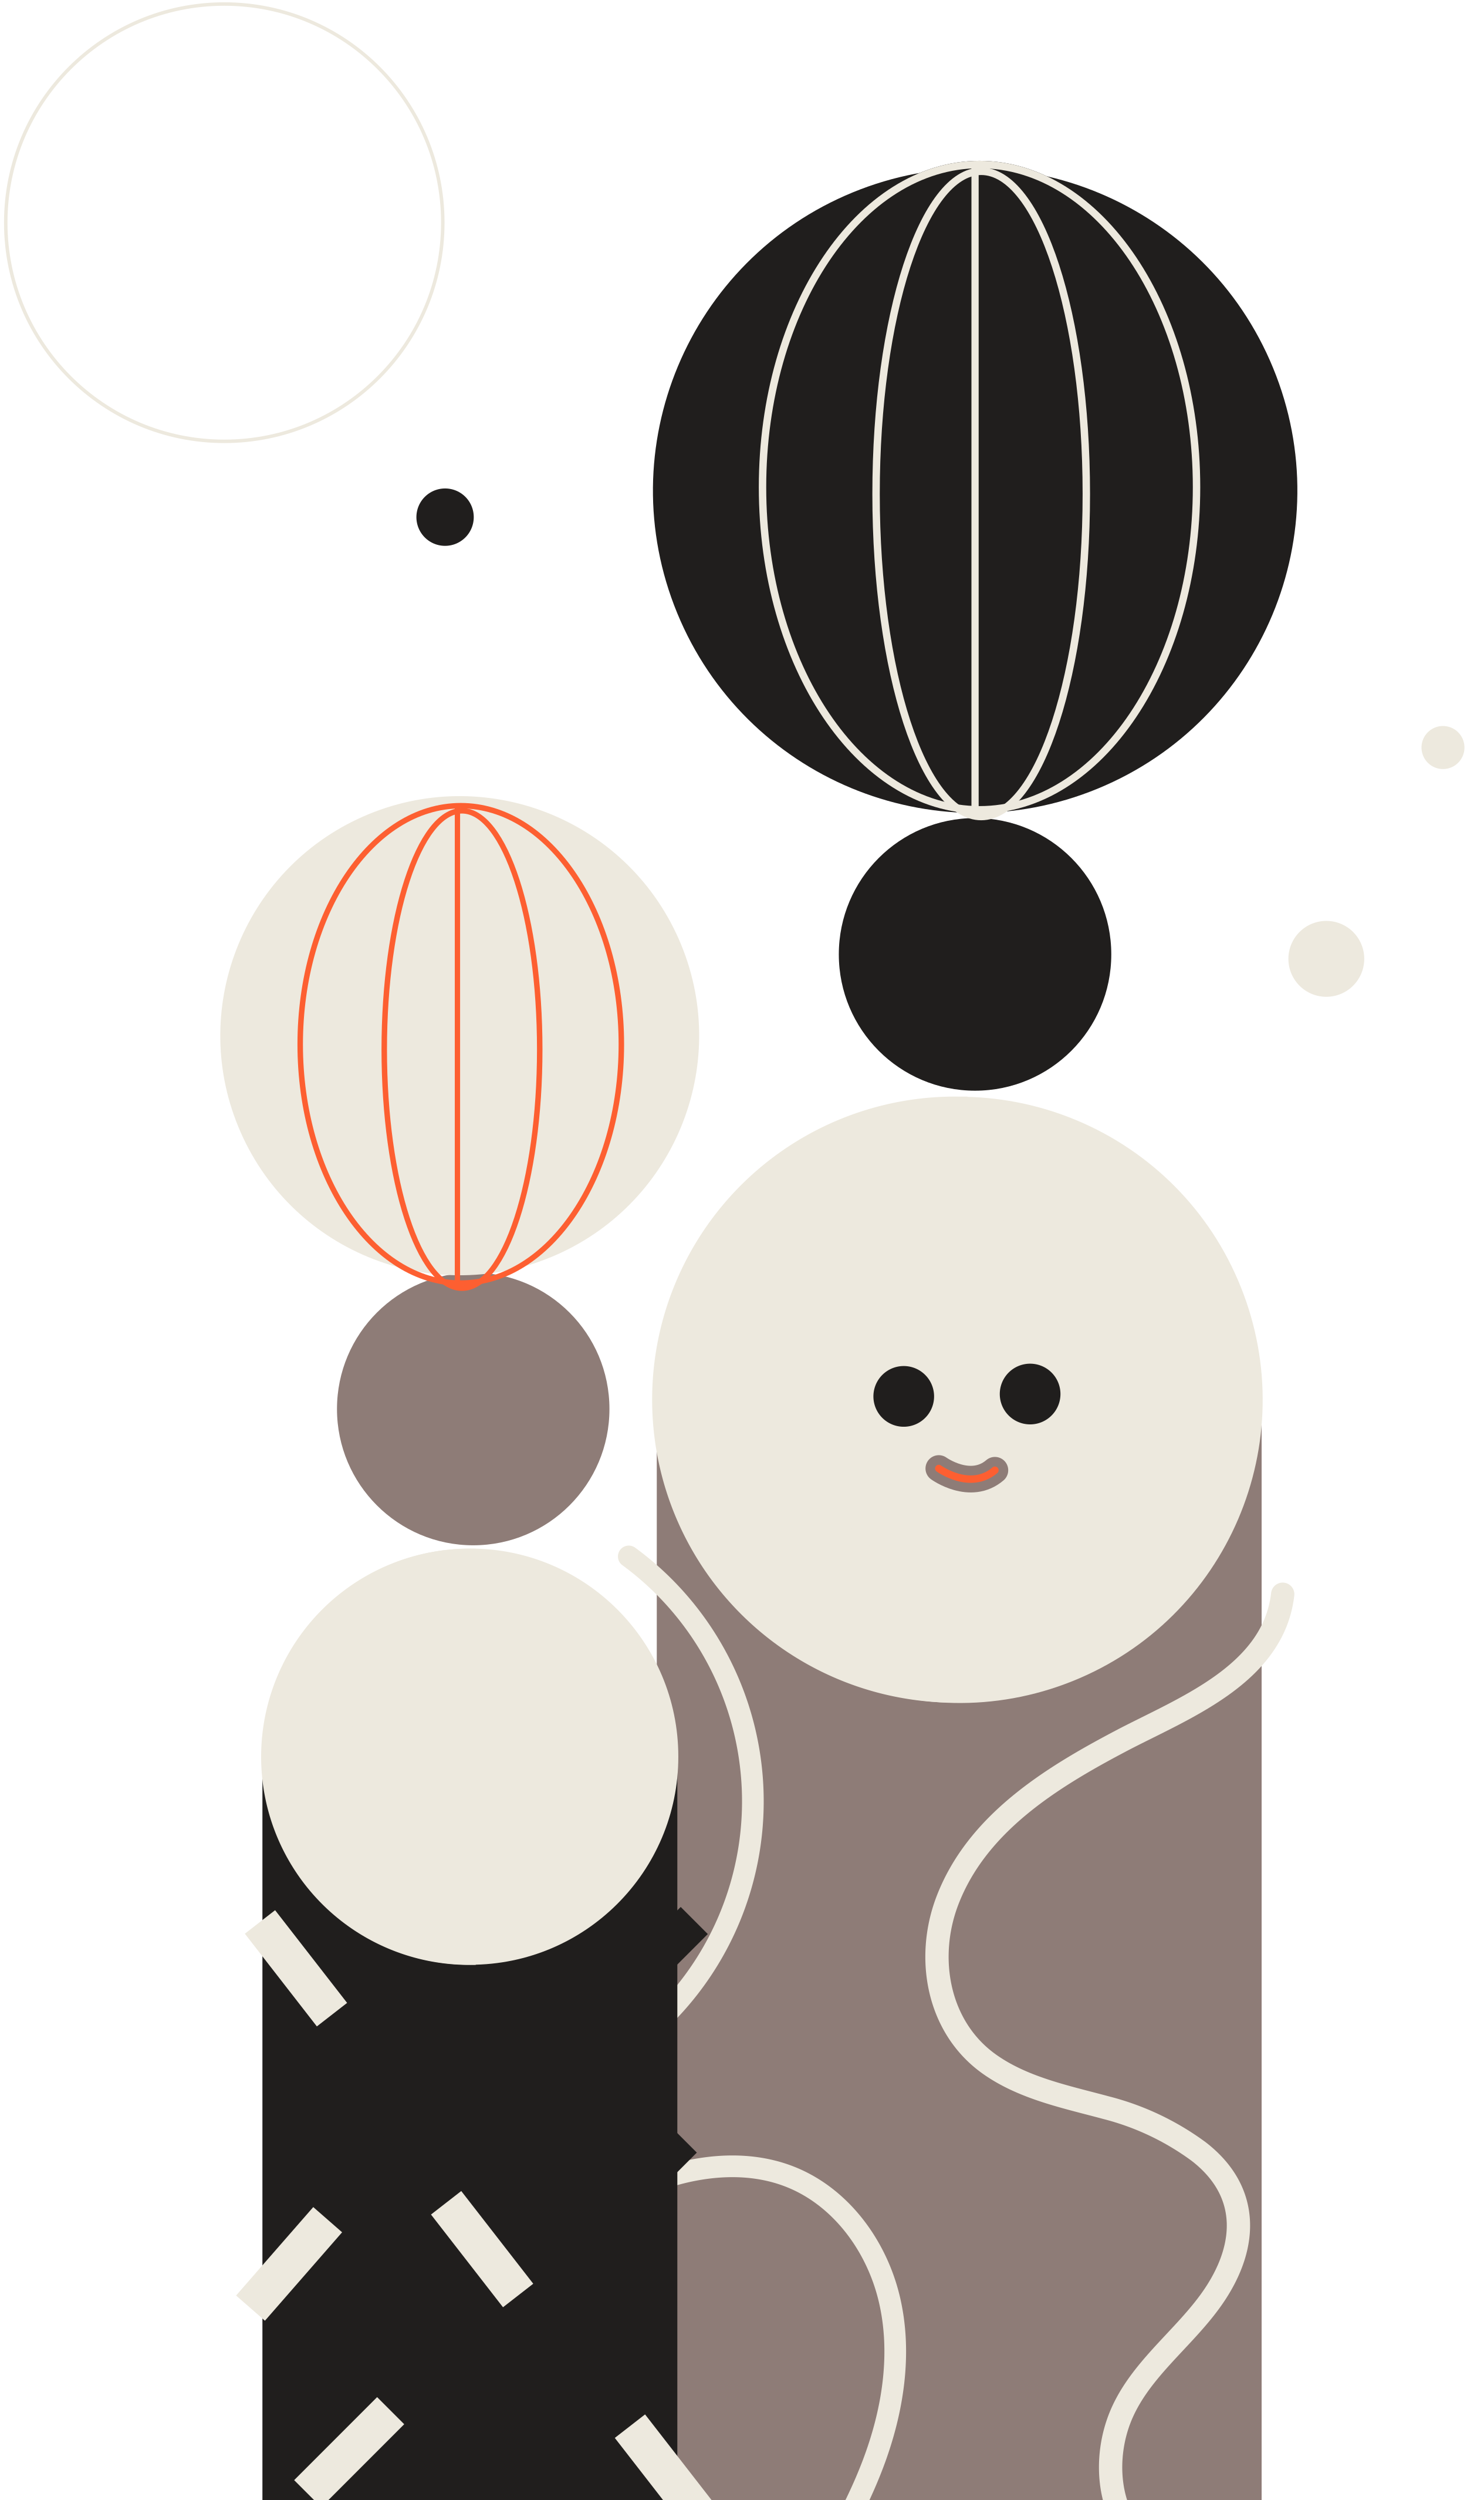 <svg width="364" height="620" fill="none" xmlns="http://www.w3.org/2000/svg"><path d="M313.039 344.384H163v284.889h150.039V344.384z" fill="#8E7C77"/><path d="M313.039 344.384H163v284.889h150.039V344.384z" fill="#8E7C77"/><path d="M266.105 416.904c38.523-15.447 57.23-59.198 41.783-97.722-15.447-38.523-59.199-57.23-97.722-41.782-38.523 15.447-57.23 59.198-41.783 97.722 15.447 38.523 59.199 57.229 97.722 41.782z" fill="#EDE9DE"/><path d="M240.071 271.944h-1.882a75.152 75.152 0 100 150.284h1.882V271.944z" fill="#EDE9DE"/><path d="M318.271 395.35c-2.296 19.987-24.617 28.231-40.031 36.324-17.447 9.184-36.004 20.552-43.288 39.975-5.251 14.096-2.24 31.016 10.37 40.107 8.488 6.098 19.103 8.206 29.191 10.935a66.348 66.348 0 0122.905 10.859c12.441 9.599 12.328 22.848 4.084 35.327-7.359 11.16-19.837 19.216-24.203 32.334-3.52 10.539-1.882 23.601 6.926 30.508" stroke="#EDE9DE" stroke-width="5.78" stroke-linecap="round" stroke-linejoin="round"/><path d="M156.018 385.977a75.28 75.28 0 0123.787 92.431 75.284 75.284 0 01-21.039 26.911m-20.59 47.636c8.733-5.006 17.541-10.031 27.121-13.061 9.579-3.03 20.157-3.877 29.623-.508 13.175 4.667 22.472 17.108 25.71 30.621 3.237 13.513.941 27.873-3.972 40.878-4.912 13.006-12.327 24.863-19.705 36.626" stroke="#EDE9DE" stroke-width="5.38" stroke-linecap="round" stroke-linejoin="round"/><path d="M168.064 433.801H65.114v195.472h102.95V433.801z" fill="#201E1D"/><path d="M116.702 487.233c28.501 0 51.606-23.105 51.606-51.607 0-28.501-23.105-51.606-51.606-51.606s-51.606 23.105-51.606 51.606c0 28.502 23.105 51.607 51.606 51.607z" fill="#EDE9DE"/><path d="M118.038 384.058h-1.317a51.607 51.607 0 100 103.212h1.317V384.058z" fill="#EDE9DE"/><path d="M112.564 506.129l-20.588 20.588 6.72 6.72 20.589-20.587-6.721-6.721zm21.516 83.268l-20.588 20.588 6.72 6.721 20.588-20.588-6.72-6.721z" fill="#201E1D"/><path d="M132.311 566.333l-17.865-22.99-7.505 5.832 17.865 22.99 7.505-5.832zm-38.737 28.12l-20.588 20.588 6.72 6.72 20.588-20.588-6.72-6.72z" fill="#EDE9DE"/><path d="M166.178 527.099l-20.588 20.588 6.721 6.721 20.588-20.588-6.721-6.721zm2.723-54.203l-20.588 20.588 6.72 6.721 20.588-20.588-6.72-6.721z" fill="#201E1D"/><path d="M86.125 496.69L68.26 473.7l-7.505 5.832 17.865 22.99 7.505-5.832zm91.794 125.04l-17.866-22.991-7.505 5.832 17.866 22.991 7.505-5.832zM77.727 547.324l-19.152 21.931 7.16 6.252 19.15-21.931-7.158-6.252z" fill="#EDE9DE"/><path d="M257.61 386.872c22.621-9.541 33.224-35.615 23.683-58.236-9.542-22.622-35.616-33.225-58.237-23.683-22.622 9.541-33.225 35.615-23.683 58.236 9.542 22.622 35.615 33.225 58.237 23.683z" stroke="#EDE9DE" stroke-width=".72" stroke-miterlimit="10"/><path d="M116.702 467.603c16.808 0 30.433-13.625 30.433-30.433s-13.625-30.433-30.433-30.433-30.433 13.625-30.433 30.433 13.625 30.433 30.433 30.433z" stroke="#EDE9DE" stroke-width=".49" stroke-miterlimit="10"/><path d="M241.935 270.476c18.668 0 33.802-15.134 33.802-33.802 0-18.669-15.134-33.802-33.802-33.802-18.669 0-33.802 15.133-33.802 33.802 0 18.668 15.133 33.802 33.802 33.802z" fill="#201E1D"/><path d="M117.417 383.211c18.668 0 33.802-15.133 33.802-33.802 0-18.668-15.134-33.802-33.802-33.802s-33.802 15.134-33.802 33.802c0 18.669 15.134 33.802 33.802 33.802z" fill="#8E7C77"/><path d="M138.058 311.178c30.01-13.249 43.599-48.317 30.35-78.327-13.249-30.011-48.317-43.599-78.328-30.35-30.01 13.249-43.598 48.317-30.35 78.327 13.25 30.011 48.318 43.599 78.328 30.35z" fill="#EDE9DE"/><path d="M272.33 195.586c40.835-16.773 60.341-63.473 43.569-104.307-16.773-40.835-63.473-60.341-104.307-43.569-40.835 16.773-60.341 63.473-43.569 104.307 16.773 40.835 63.473 60.341 104.307 43.569z" fill="#201E1D"/><path d="M243.045 200.819c29.739 0 53.846-35.82 53.846-80.007 0-44.186-24.107-80.007-53.846-80.007-29.738 0-53.846 35.82-53.846 80.007 0 44.187 24.108 80.007 53.846 80.007z" stroke="#201E1D" stroke-width="1.84" stroke-linecap="round" stroke-linejoin="round"/><path d="M241.935 41.652v159.845" stroke="#EDE9DE" stroke-width="1.79" stroke-linecap="round" stroke-linejoin="round"/><path d="M243.459 202.495c14.407 0 26.086-35.82 26.086-80.007 0-44.186-11.679-80.007-26.086-80.007-14.406 0-26.085 35.82-26.085 80.007 0 44.187 11.679 80.007 26.085 80.007z" stroke="#EDE9DE" stroke-width="1.84" stroke-linecap="round" stroke-linejoin="round"/><path d="M243.045 200.819c29.739 0 53.846-35.82 53.846-80.007 0-44.186-24.107-80.007-53.846-80.007-29.738 0-53.846 35.82-53.846 80.007 0 44.187 24.108 80.007 53.846 80.007z" stroke="#EDE9DE" stroke-width="1.84" stroke-linecap="round" stroke-linejoin="round"/><path d="M113.502 200.444v118.251" stroke="#FD5F31" stroke-width="1.32" stroke-linecap="round" stroke-linejoin="round"/><path d="M114.631 319.447c10.654 0 19.291-26.501 19.291-59.191 0-32.691-8.637-59.192-19.291-59.192S95.34 227.565 95.34 260.256c0 32.69 8.637 59.191 19.291 59.191z" stroke="#FD5F31" stroke-width="1.36" stroke-linecap="round" stroke-linejoin="round"/><path d="M114.33 318.185c22.005 0 39.844-26.501 39.844-59.191s-17.839-59.191-39.844-59.191c-22.004 0-39.843 26.501-39.843 59.191s17.839 59.191 39.843 59.191z" stroke="#FD5F31" stroke-width="1.36" stroke-linecap="round" stroke-linejoin="round"/><path d="M55.647 109.445c29.947 0 54.223-24.276 54.223-54.222C109.87 25.275 85.594 1 55.647 1 25.701 1 1.425 25.276 1.425 55.222c0 29.947 24.276 54.223 54.222 54.223z" stroke="#EDE9DE" stroke-width=".86" stroke-miterlimit="10"/><path d="M363.366 185.367a5.324 5.324 0 01-10.55 1.039 5.322 5.322 0 012.265-5.467 5.326 5.326 0 018.285 4.428zm-24.862 52.415a9.413 9.413 0 01-11.247 9.23 9.41 9.41 0 1111.247-9.23z" fill="#EDE9DE"/><path d="M231.771 346.286a7.53 7.53 0 01-4.647 6.955 7.528 7.528 0 114.647-6.955zm31.356-.585a7.532 7.532 0 01-4.647 6.955 7.533 7.533 0 01-8.205-1.632 7.534 7.534 0 01-1.632-8.204 7.53 7.53 0 0112.279-2.442 7.528 7.528 0 012.205 5.323z" fill="#201E1D"/><path d="M232.939 364.164s7.829 5.646 13.927.433" stroke="#8E7C77" stroke-width="6.6" stroke-linecap="round" stroke-linejoin="round"/><path d="M232.939 364.164s7.829 5.646 13.927.433" stroke="#FD5F31" stroke-width="1.84" stroke-linecap="round" stroke-linejoin="round"/><path d="M117.548 128.229a7.107 7.107 0 01-4.383 6.588 7.11 7.11 0 01-7.761-1.538 7.12 7.12 0 01-1.539-7.762 7.113 7.113 0 016.588-4.383 7.092 7.092 0 017.095 7.095z" fill="#201E1D"/></svg>